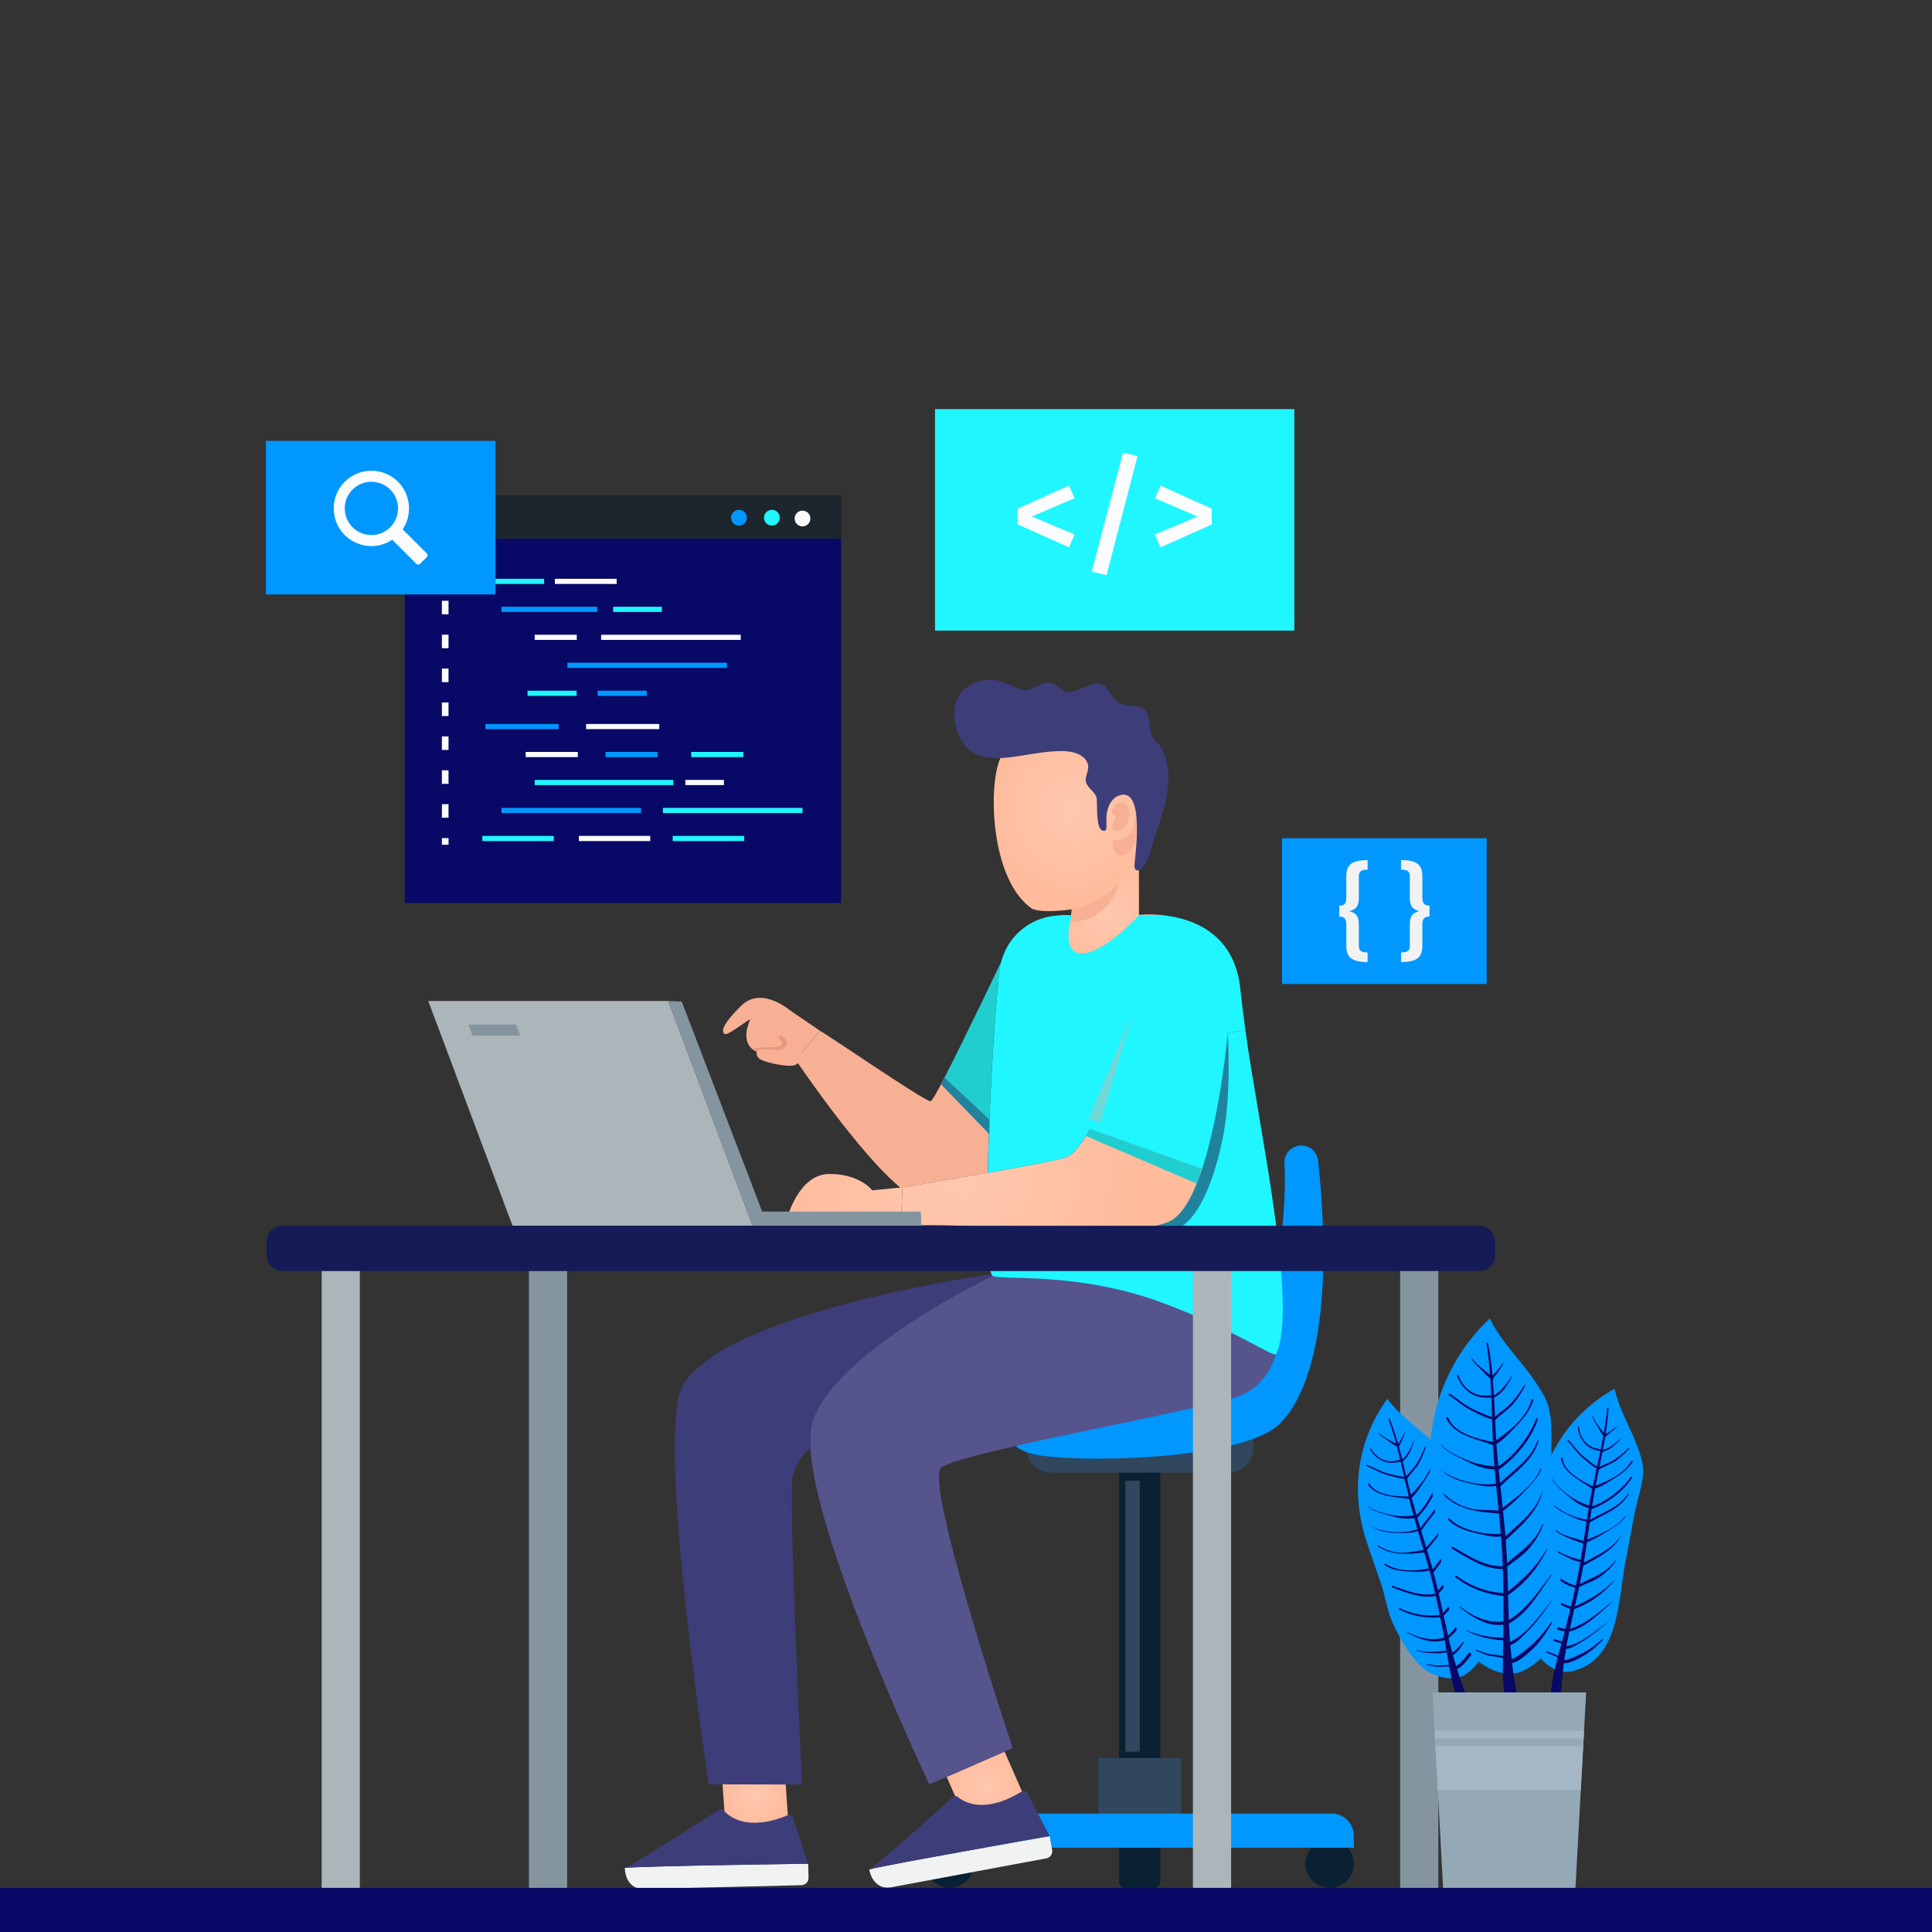 <?xml version="1.0" encoding="utf-8"?>
<!-- Generator: Adobe Illustrator 24.1.0, SVG Export Plug-In . SVG Version: 6.00 Build 0)  -->
<svg version="1.1" xmlns="http://www.w3.org/2000/svg" xmlns:xlink="http://www.w3.org/1999/xlink" x="0px" y="0px"
	 viewBox="0 0 500 500" style="enable-background:new 0 0 500 500;" xml:space="preserve">
<rect x="0" y="0" width="500" height="500" fill="#333333" stroke="none"/>
<style type="text/css">
	.st0{display:none;}
	.st1{display:inline;}
	.st2{fill:#F9FBFC;}
	.st3{fill:#DAE8EF;}
	.st4{fill:#CCD9E2;}
	.st5{fill:#BCCED8;}
	.st6{fill:#080866;}
	.st7{fill:#1D262D;}
	.st8{fill:#0097FF;}
	.st9{fill:#20F6FF;}
	.st10{fill:#F1F2F2;}
	.st11{fill:url(#SVGID_1_);}
	.st12{fill:url(#SVGID_2_);}
	.st13{fill:#F7B094;}
	.st14{fill:#3D3D7A;}
	.st15{fill:#0A2033;}
	.st16{fill:#30475E;}
	.st17{fill:url(#SVGID_3_);}
	.st18{fill:#56548C;}
	.st19{fill:url(#SVGID_4_);}
	.st20{fill:#20839E;}
	.st21{fill:#20CED0;}
	.st22{fill:url(#SVGID_5_);}
	.st23{fill:#E8987C;}
	.st24{fill:url(#SVGID_6_);}
	.st25{fill:#6DD9D8;}
	.st26{fill:#ABB5BA;}
	.st27{fill:#8495A0;}
	.st28{fill:none;}
	.st29{fill:#141B56;}
	.st30{fill:#95A8B5;}
	.st31{fill:#A5B7C6;}
</style>
<g id="BACKGROUND" class="st0">
	<g class="st1">
		<rect class="st2" width="500" height="500"/>
		<path class="st3" d="M465.68,304.58l-15.77,110.71H49l-11.84-84.46c-1.32-9.46,3.91-18.63,12.74-22.3l35.58-14.77v-35.39
			c0-10.43,7.63-19.27,17.95-20.77l8.41-1.23l14.13-47.79c2.63-8.93,10.83-15.04,20.12-15.04h144.56c5.5,0,10.54,2.12,14.29,5.61
			c3.76,3.5,6.23,8.37,6.63,13.85l68.84,7.27c10.22,1.09,18.14,9.39,18.75,19.64l2.78,47.75l48.64,13.74
			C460.72,284.28,467.16,294.18,465.68,304.58z"/>
		<path class="st4" d="M73.03,327.42l12.52,87.88h318.23l9.4-67.04c1.05-7.51-3.11-14.79-10.11-17.7l-28.24-11.72v-28.09
			c0-8.28-6.06-15.29-14.25-16.48l-6.68-0.98l-11.22-37.93c-2.09-7.09-8.6-11.93-15.97-11.93H211.96c-4.37,0-8.36,1.68-11.34,4.45
			c-2.98,2.78-4.95,6.64-5.27,11l-54.64,5.77c-8.11,0.86-14.4,7.45-14.89,15.59l-2.21,37.9l-38.61,10.91
			C76.97,311.3,71.86,319.16,73.03,327.42z"/>
		<path class="st5" d="M335.57,382.55c0-9.47-6.93-17.5-16.31-18.87l-7.64-1.12l-12.84-43.41c-2.39-8.11-9.84-13.66-18.28-13.66
			H149.18c-5,0-9.57,1.93-12.98,5.1c-3.41,3.18-5.66,7.6-6.03,12.58l-56.86,6l12.26,86.12h251.44l-1.44-0.6V382.55z"/>
	</g>
</g>
<g id="OBJECTS">
	<g>
		<g>
			<g>
				<g>
					<rect x="104.75" y="128.28" class="st6" width="112.93" height="105.41"/>
				</g>
				<g>
					<rect x="104.75" y="128.28" class="st7" width="112.93" height="11.15"/>
				</g>
				<g>
					<g>
						<path class="st8" d="M193.27,133.98c0,1.13-0.91,2.04-2.04,2.04c-1.13,0-2.04-0.91-2.04-2.04s0.91-2.04,2.04-2.04
							C192.36,131.93,193.27,132.85,193.27,133.98z"/>
					</g>
					<g>
						<path class="st9" d="M201.8,133.98c0,1.13-0.91,2.04-2.04,2.04c-1.13,0-2.04-0.91-2.04-2.04s0.91-2.04,2.04-2.04
							C200.89,131.93,201.8,132.85,201.8,133.98z"/>
					</g>
					<g>
						<path class="st2" d="M209.73,134.19c0,1.13-0.91,2.04-2.04,2.04c-1.13,0-2.04-0.91-2.04-2.04s0.91-2.04,2.04-2.04
							C208.81,132.15,209.73,133.06,209.73,134.19z"/>
					</g>
				</g>
				<g>
					<g>
						<g>
							<rect x="124.83" y="149.79" class="st9" width="15.99" height="1.34"/>
						</g>
						<g>
							<rect x="143.6" y="149.79" class="st2" width="15.99" height="1.34"/>
						</g>
						<g>
							<rect x="129.78" y="157.03" class="st8" width="24.8" height="1.34"/>
						</g>
						<g>
							<rect x="158.68" y="157.03" class="st9" width="12.61" height="1.34"/>
						</g>
						<g>
							<rect x="138.38" y="164.27" class="st2" width="10.89" height="1.34"/>
						</g>
						<g>
							<rect x="155.57" y="164.27" class="st2" width="36.14" height="1.34"/>
						</g>
						<g>
							<rect x="146.84" y="171.51" class="st8" width="41.3" height="1.34"/>
						</g>
						<g>
							<rect x="136.52" y="178.75" class="st9" width="12.71" height="1.34"/>
						</g>
						<g>
							<rect x="154.67" y="178.75" class="st8" width="12.71" height="1.34"/>
						</g>
					</g>
					<g>
						<g>
							<rect x="124.83" y="216.33" class="st9" width="18.49" height="1.34"/>
						</g>
						<g>
							<rect x="149.8" y="216.33" class="st2" width="18.49" height="1.34"/>
						</g>
						<g>
							<rect x="174.09" y="216.33" class="st9" width="18.49" height="1.34"/>
						</g>
						<g>
							<rect x="129.78" y="209.08" class="st8" width="36.14" height="1.34"/>
						</g>
						<g>
							<rect x="171.55" y="209.08" class="st9" width="36.14" height="1.34"/>
						</g>
						<g>
							<rect x="138.38" y="201.84" class="st9" width="35.86" height="1.34"/>
						</g>
						<g>
							<rect x="177.37" y="201.84" class="st2" width="9.98" height="1.34"/>
						</g>
						<g>
							<rect x="136.04" y="194.6" class="st2" width="13.5" height="1.34"/>
						</g>
						<g>
							<rect x="156.71" y="194.6" class="st8" width="13.5" height="1.34"/>
						</g>
						<g>
							<rect x="178.89" y="194.6" class="st9" width="13.5" height="1.34"/>
						</g>
						<g>
							<rect x="151.69" y="187.36" class="st2" width="18.93" height="1.34"/>
						</g>
						<g>
							<rect x="125.62" y="187.36" class="st8" width="18.93" height="1.34"/>
						</g>
					</g>
				</g>
				<g>
					<g>
						<g>
							<rect x="114.36" y="148.5" class="st2" width="1.72" height="1.72"/>
						</g>
					</g>
					<g>
						<g>
							<path class="st2" d="M116.08,211.63h-1.72v-3.51h1.72V211.63z M116.08,202.86h-1.72v-3.51h1.72V202.86z M116.08,194.09h-1.72
								v-3.51h1.72V194.09z M116.08,185.31h-1.72v-3.51h1.72V185.31z M116.08,176.54h-1.72v-3.51h1.72V176.54z M116.08,167.76h-1.72
								v-3.51h1.72V167.76z M116.08,158.99h-1.72v-3.51h1.72V158.99z"/>
						</g>
					</g>
					<g>
						<g>
							<rect x="114.36" y="216.9" class="st2" width="1.72" height="1.72"/>
						</g>
					</g>
				</g>
			</g>
			<g>
				<g>
					<rect x="241.98" y="105.88" class="st9" width="92.99" height="57.32"/>
				</g>
				<g>
					<path class="st2" d="M278.1,128.94l-11.06,4.72l11.06,4.65l-1.45,3.34l-13.27-5.93v-4.1l13.27-5.96L278.1,128.94z"/>
					<path class="st2" d="M294.4,118.01l-8.03,30.85l-3.83-0.9l8.07-30.81L294.4,118.01z"/>
					<path class="st2" d="M313.6,131.63v4.1l-13.27,5.93l-1.45-3.34l11.03-4.65l-11.03-4.72l1.45-3.27L313.6,131.63z"/>
				</g>
			</g>
			<g>
				<g>
					<rect x="331.78" y="216.93" class="st8" width="52.97" height="37.73"/>
				</g>
				<g>
					<path class="st10" d="M353.94,225.08c-1.7,0-2.27,0.46-2.27,1.73v5.68c0,2.22-0.92,2.89-2.46,3.33
						c1.54,0.41,2.46,1.08,2.46,3.27v5.68c0,1.27,0.59,1.73,2.27,1.73v2.49c-4.3,0-5.52-1.38-5.52-4.25v-5.38
						c0-1.54-0.41-2.14-1.81-2.14v-2.84c1.41,0,1.81-0.62,1.81-2.16v-5.38c0-2.89,1.22-4.25,5.52-4.25V225.08z"/>
					<path class="st10" d="M368.11,226.83v5.38c0,1.54,0.41,2.16,1.84,2.16v2.84c-1.43,0-1.84,0.59-1.84,2.14v5.38
						c0,2.87-1.22,4.25-5.52,4.25v-2.49c1.68,0,2.27-0.46,2.27-1.73v-5.68c0-2.19,0.92-2.87,2.46-3.27
						c-1.54-0.43-2.46-1.11-2.46-3.33v-5.68c0-1.27-0.57-1.73-2.27-1.73v-2.49C366.89,222.59,368.11,223.94,368.11,226.83z"/>
				</g>
			</g>
			<g>
				<g>
					<rect x="68.81" y="114.1" class="st8" width="59.42" height="39.74"/>
				</g>
				<g>
					<g>
						<path class="st2" d="M88.47,125.51c-2.84,3.55-2.79,8.74,0.1,12.25c3.28,3.99,8.91,4.63,12.95,1.93l6.24,6.24
							c0.26,0.26,0.69,0.26,0.95,0l1.75-1.75c0.26-0.26,0.26-0.69,0-0.95l-6.24-6.24c2.53-3.79,2.12-8.97-1.22-12.31
							C98.95,120.62,92.16,120.89,88.47,125.51z M100.99,136.45c-2.69,2.69-7.06,2.69-9.75,0c-2.69-2.69-2.69-7.06,0-9.75
							c2.69-2.69,7.06-2.69,9.75,0C103.68,129.39,103.68,133.76,100.99,136.45z"/>
					</g>
				</g>
			</g>
			<g>
				<g>
					<radialGradient id="SVGID_1_" cx="286.833" cy="236.237" r="14.963" gradientUnits="userSpaceOnUse">
						<stop  offset="0" style="stop-color:#FFC8AF"/>
						<stop  offset="1" style="stop-color:#FFBB9C"/>
					</radialGradient>
					<path class="st11" d="M301.08,236.87c-0.13,1.31-1.92,15.02-16.02,15.02c-14.8,0-12.32-14.65-12.32-14.65l-0.02-0.09
						c1.44-0.3,3-0.41,4.64-0.22v-6.94l16.79-9.4h0.61v16.18C294.77,236.77,297.43,236.46,301.08,236.87z"/>
					<g>
						<g id="XMLID_43_">
							<g>
								
									<radialGradient id="SVGID_2_" cx="279.101" cy="210.17" r="23.59" gradientTransform="matrix(0.978 -0.21 0.21 0.978 -38.914 62.442)" gradientUnits="userSpaceOnUse">
									<stop  offset="0" style="stop-color:#FFC8AF"/>
									<stop  offset="1" style="stop-color:#FFBB9C"/>
								</radialGradient>
								<path class="st12" d="M292.92,189.63c2.38,2.42,4.18,5.54,5.05,9.36c1.61,7.11,0.1,14.64-1.97,21.5
									c-0.35,1.17-0.75,2.36-1.48,3.34c-0.52,0.7-1.18,1.28-1.84,1.86c-2.99,2.6-5.97,5.2-8.95,7.81
									c-2.02,1.77-14.46,3.24-16.83,1.54c-9.15-6.54-10.91-25.49-9.08-35.18C260.86,183.8,281.51,178.05,292.92,189.63z"/>
							</g>
						</g>
						<path class="st13" d="M287.78,210.19c0.12-1.55,1.71-3.24,3.31-2.24c1.65,1.04,1.26,3.79,0.58,5.3
							c-0.54,1.19-2.33,2.48-3.55,1.38c-1.02-0.92,0.57-2.01,0.62-2.86c0.05-0.76-1.47-1.3-0.85-2.12"/>
						<path class="st13" d="M288.08,217.35c1.67,0.5,4.49-0.77,5.21-3.09c0.71-2.32,0.64-4.97,0.64-4.97s0.84,2.1,0.41,5.48
							s-1.62,6.6-4.27,6.65C287.4,221.45,288.08,217.35,288.08,217.35z"/>
						<path class="st14" d="M286.03,214.94c-0.05,0.03-0.12,0.05-0.19,0.06c-1.03,0.14-1.44-1.1-1.6-1.89
							c-0.36-1.83-0.3-3.67-0.37-5.52c-0.01-0.46,0.02-1.04-0.17-1.47c-0.58-1.33-2.13-2.19-2.6-3.56c-0.55-1.6,1-3.19,0.39-4.93
							c-0.94-2.67-4.38-3.29-6.86-3.26c-3.73,0.04-7.36,0.74-11.04,1.31c-3.88,0.6-8.85,1.17-12.27-1.28
							c-4.13-2.96-5.85-10.68-2.77-14.9c1.68-2.3,4.86-3.53,7.65-3.59c2.96-0.07,5.45,1.69,8.16,2.58c2.16,0.71,4.25-1.36,6.27-1.76
							c2.54-0.51,3.61,2.26,5.86,2.34c2.18,0.07,4.32-1.63,6.44-2.02c4.23-0.77,3.98,3.47,6.81,4.92c1.76,0.9,4.04,0.36,5.82,1.27
							c1.35,0.7,1.54,1.92,1.84,3.3c0.26,1.2,0.27,2.58,0.66,3.72c0.35,1.02,1.21,1.67,1.88,2.47c0.73,0.87,1.2,1.89,1.57,2.99
							c0.82,2.43,1.01,5.05,0.78,7.59c-0.38,4.27-1.75,8.47-3.18,12.49c-0.93,2.61-1.27,5.32-2.69,7.79
							c-0.38,0.66-2.08,2.6-2.71,1.16c-0.14-0.31-0.11-0.66-0.09-1c0.19-2.69,2.69-20.01-3.87-17.93c-1.38,0.44-2.3,1.58-2.82,2.89
							c-0.61,1.56-0.66,3.14-0.58,4.79c0.01,0.24,0.02,0.47,0.01,0.71C286.37,214.5,286.29,214.81,286.03,214.94z"/>
					</g>
				</g>
				<path class="st13" d="M277.37,235.33c7.46-1.2,12.39-7.09,12.39-7.09s-2.01,9.93-12.83,10.46L277.37,235.33z"/>
				<g>
					<path class="st15" d="M289.62,370.74h10.68v102.74c0,0.9-0.73,1.63-1.63,1.63h-7.43c-0.9,0-1.63-0.73-1.63-1.63V370.74z"/>
					<path class="st16" d="M265.59,372.21h58.74v2.6c0,3.49-2.83,6.31-6.31,6.31H271.9c-3.49,0-6.31-2.83-6.31-6.31V372.21z"/>
					<g>
						<path class="st15" d="M289.62,462.96h10.68v24c0,0.9-0.73,1.63-1.63,1.63h-7.43c-0.9,0-1.63-0.73-1.63-1.63V462.96z"/>
						<path class="st15" d="M239.53,482.33c0,3.45,2.8,6.25,6.25,6.25c3.45,0,6.25-2.8,6.25-6.25c0-3.45-2.8-6.25-6.25-6.25
							C242.33,476.08,239.53,478.88,239.53,482.33z"/>
						<path class="st15" d="M337.88,482.33c0,3.45,2.8,6.25,6.25,6.25c3.45,0,6.25-2.8,6.25-6.25c0-3.45-2.8-6.25-6.25-6.25
							C340.68,476.08,337.88,478.88,337.88,482.33z"/>
						
							<rect x="284.21" y="455" transform="matrix(-1 -1.224647e-16 1.224647e-16 -1 589.912 928.77)" class="st16" width="21.49" height="18.78"/>
						<path class="st8" d="M239.53,478.19h110.85v-3.08c0-3.18-2.58-5.75-5.75-5.75h-99.35c-3.18,0-5.75,2.58-5.75,5.75V478.19z"/>
					</g>
					<rect x="291.25" y="383.23" class="st16" width="3.71" height="70.09"/>
				</g>
				<path class="st8" d="M336.92,296.46c-2.56-0.08-4.65,2.04-4.5,4.6c0.73,12.72-1.96,43.76-13.81,54.35
					c-14.49,12.95-55.55,11.18-55.55,11.18s-6.78,8.32,6.78,10.17c13.56,1.85,51.79,0.62,61.04-8.01
					c8.95-8.36,14.27-30.24,10.26-68.34C340.9,298.22,339.12,296.53,336.92,296.46L336.92,296.46z"/>
				<g id="XMLID_42_">
					<g>
						<radialGradient id="SVGID_3_" cx="254.932" cy="462.172" r="9.407" gradientUnits="userSpaceOnUse">
							<stop  offset="0" style="stop-color:#FFC8AF"/>
							<stop  offset="1" style="stop-color:#FFBB9C"/>
						</radialGradient>
						<polygon class="st17" points="259.98,453.32 264.86,464.46 249.9,471.02 245,459.85 						"/>
						<path class="st18" d="M330.54,329.57c-0.92,1.85-67.41,0.04-73.69,0.61c0,0-40.69,19.42-46.54,37.6
							c-0.59,1.83-0.76,4.25-0.57,7.14c1.63,25.6,30.78,86.89,30.78,86.89l4.48-1.96l14.98-6.53l2.13-0.92c0,0-23.12-68.9-18.5-72.6
							s57.02-12.95,75.2-17.87C337.02,357,330.54,329.57,330.54,329.57z"/>
						<radialGradient id="SVGID_4_" cx="195.355" cy="464.531" r="8.568" gradientUnits="userSpaceOnUse">
							<stop  offset="0" style="stop-color:#FFC8AF"/>
							<stop  offset="1" style="stop-color:#FFBB9C"/>
						</radialGradient>
						<polygon class="st19" points="202.94,456.19 204.11,472.91 187.77,472.91 186.6,456.15 						"/>
						<path class="st14" d="M256.52,329.6l-0.59,0.26c0,0-68.12,9.56-79.22,28.67c-7.21,12.43,6.75,103.25,6.75,103.25l24.1,0.06
							c0,0-3.6-75.65-2.4-79.87c1.35-4.81,3.66-6.55,4.59-7.05c-0.18-2.89-0.02-5.31,0.57-7.14c5.84-18.18,46.54-37.6,46.54-37.6
							C256.73,330.08,256.61,329.88,256.52,329.6z"/>
						<path class="st9" d="M322.32,266.66l-4.57,0.63c0,0-1.11,12.32-3.83,24.64l-56.91,21.6l-0.78,4.12
							c-0.24-0.02-0.48-0.04-0.7-0.06c0.02,0.85,0.02,1.68,0.06,2.46c0.13,4.75,0.44,8.18,0.94,9.54c0.09,0.28,0.2,0.48,0.33,0.57
							c1.55,1.26,21.67-1.18,43.44,6.81c18.87,6.93,29.45,14.5,29.94,13.48C336.17,338.14,325.37,289.75,322.32,266.66z"/>
						<path class="st20" d="M316.38,294.89c-1.52,7.29-5.44,21.79-13.13,23.73c-10.04,2.55-29.46,2.42-47.66,1.44
							c-0.04-0.78-0.04-1.61-0.06-2.46c0.22,0.02,0.46,0.04,0.7,0.06l0.78-4.12l56.91-21.6c2.72-12.32,3.83-24.64,3.83-24.64
							s0,0.07,0.02,0.2C317.88,269.4,318.66,284.12,316.38,294.89z"/>
						<path class="st21" d="M259.33,248.48c-1.02,1.85-2.48,21.64-3.27,41.28l-11.63-10.86
							C249.36,269.34,259.33,248.48,259.33,248.48z"/>
						<path class="st13" d="M252.36,304.12c-9.82,1.7-18.85,3.16-18.85,3.16l-0.02,0.48c-10.93-8.73-27.56-33.46-27.56-33.46
							s4.98-5.97,6.21-7.55c0.18-0.24,27.3,18.42,28.69,18.26c0.35-0.04,1.74-2.48,3.59-6.1l11.63,10.86
							c-0.18,4.68-0.33,9.34-0.43,13.76C254.54,303.73,253.45,303.91,252.36,304.12z"/>
						<radialGradient id="SVGID_5_" cx="247.52" cy="303.749" r="47.977" gradientUnits="userSpaceOnUse">
							<stop  offset="0" style="stop-color:#FFC8AF"/>
							<stop  offset="1" style="stop-color:#FFBB9C"/>
						</radialGradient>
						<path class="st22" d="M233.51,307.28l-0.24,8.1h-29.59c0,0,2.94-11.56,10.95-11.56s11.1,4.24,11.1,4.24L233.51,307.28z"/>
						<path class="st13" d="M211.93,266.57l0.22,0.18c-1.24,1.57-6.21,7.55-6.21,7.55l-3.09-2.18c0,0-3.4,2.07-7.36-0.09
							c-4.12-2.24-1.57-7.58-1.36-8.21c-0.8,0.23-5.74,4.22-6.52,3.79c-0.78-0.43-1.35-1.83,4.18-7.29
							c5.51-5.46,13.02,1.55,13.24,1.55L211.93,266.57z"/>
						<path class="st13" d="M196.13,271.1c0,0-1.19,2.23,0.93,3.2c2.12,0.97,6.24,1.67,8.02,1.5c1.77-0.17,3.18-2.65,3.18-2.65
							l-5.37-5.03h-4.29L196.13,271.1z"/>
						<path class="st23" d="M195.81,272.19c0.32-1.1,3.36-0.51,5.25-0.47c1.39,0.03,2.15-0.33,2.58-1.39
							c0.43-1.06-1.59-2.75-1.99-2.22c-0.4,0.53,0.73,1.28,0.76,1.98c0.03,0.7-1.99,0.94-3.54,0.94c-1.56,0-4.24,0.41-4.24,0.41
							L195.81,272.19z"/>
					</g>
				</g>
				<radialGradient id="SVGID_6_" cx="247.52" cy="303.749" r="47.977" gradientUnits="userSpaceOnUse">
					<stop  offset="0" style="stop-color:#FFC8AF"/>
					<stop  offset="1" style="stop-color:#FFBB9C"/>
				</radialGradient>
				<path class="st24" d="M311.03,302.43l-28.98-10.27c-2.11,3.94-4.36,6.9-6.6,7.49c-3.38,0.89-11.56,2.42-19.81,3.87
					c-1.09,0.2-2.18,0.39-3.27,0.59c-9.82,1.7-18.85,3.16-18.85,3.16l-0.02,0.48v0.31l-0.22,7.31v1.85c0,0,9.84-0.5,22.25,0.37
					c17.37,1.24,39.77,1.98,47.18-1.52c3.48-1.65,6.25-7.05,8.43-13.71C311.1,302.4,311.07,302.41,311.03,302.43z"/>
				<polygon class="st21" points="282.05,292.17 311.03,302.43 309.72,306.31 281.03,294 				"/>
				<path class="st9" d="M282.05,292.17c-2.11,3.94-4.37,6.9-6.6,7.49c-3.38,0.89-11.56,2.42-19.81,3.87
					c0.09-4.42,0.24-9.08,0.43-13.76c0.8-19.64,2.26-39.43,3.27-41.28c1.66-3.09,6.21-9.8,13.39-11.34l0.02,0.09
					c0,0-2.48,14.65,12.32,14.65c14.09,0,15.89-13.71,16.02-15.02c7.25,0.81,18.37,4.44,19.9,19.01c0.31,2.89,0.76,6.58,1.33,10.78
					l-4.57,0.63c0,0-1.85,20.53-6.6,35.09c-0.04,0.02-0.07,0.04-0.11,0.06L282.05,292.17z"/>
				<polygon class="st25" points="281.75,289.5 293.32,261.48 284.79,290.63 				"/>
				<path class="st9" d="M301.08,236.87h-6.31c0,0-8.98,9.86-14.75,9.86c-5.77,0-2.66-9.8-2.66-9.8h-2.81
					c-8.09,0-14.89,6.07-15.81,14.11c-0.1,0.92-0.2,1.79-0.28,2.58c-0.62,5.96,23.53,10.3,23.53,10.3l12.44-0.7l7.55-14.73l1.5-6.03
					L301.08,236.87z"/>
				<g>
					<g>
						<g id="XMLID_39_">
							<g>
								<path class="st10" d="M224.97,483.84c0.56,3.01,2.65,5.16,5.66,4.59l40.17-7.49c1.02-0.19,1.69-1.17,1.5-2.18l-0.66-3.56
									c0,0-42.25,7.39-46.69,8.62L224.97,483.84z"/>
								<path class="st14" d="M236.92,473.72c0.42-0.36,0.82-0.72,1.24-1.09c0.81-0.72,1.6-1.42,2.36-2.1
									c0.4-0.36,0.81-0.72,1.18-1.06c0.73-0.66,1.42-1.27,2.04-1.83c0.45-0.4,0.86-0.78,1.24-1.12c0.69-0.62,1.25-1.12,1.64-1.47
									c0.34-0.3,0.85-0.32,1.2-0.03c1.65,1.39,6.99,4.56,16.66-1.42c0.46-0.28,1.07-0.14,1.32,0.34l5.85,11.24
									c0,0-42.25,7.39-46.69,8.62C226.41,482.9,231.8,478.24,236.92,473.72z"/>
							</g>
						</g>
					</g>
				</g>
				<g>
					<g>
						<g id="XMLID_44_">
							<g>
								<path class="st10" d="M161.71,483.44c0.07,3.06,1.8,5.51,4.86,5.44l40.85-1c1.03-0.03,1.85-0.88,1.83-1.92l-0.09-3.62
									c0,0-42.89,0.57-47.46,1.08L161.71,483.44z"/>
								<path class="st14" d="M175.12,475.36c0.47-0.29,0.93-0.58,1.4-0.88c0.91-0.58,1.8-1.15,2.67-1.7
									c0.46-0.29,0.91-0.58,1.33-0.86c0.83-0.53,1.61-1.03,2.31-1.48c0.5-0.33,0.98-0.63,1.4-0.91c0.78-0.5,1.41-0.9,1.85-1.19
									c0.38-0.25,0.89-0.18,1.18,0.17c1.41,1.63,6.17,5.62,16.67,1.25c0.5-0.21,1.07,0.04,1.24,0.55l3.98,12.02
									c0,0-42.89,0.57-47.46,1.08C163.28,482.75,169.34,479,175.12,475.36z"/>
							</g>
						</g>
					</g>
				</g>
				<g>
					<polygon class="st26" points="132.65,317.23 110.83,259.05 172.94,259.05 194.76,317.23 					"/>
					<polygon class="st27" points="198.6,317.23 194.76,317.23 172.94,259.05 176.43,259.2 196.61,311.87 					"/>
					<polyline class="st28" points="114.17,310.95 114.49,310.95 192.37,310.95 					"/>
					<g>
						<path class="st27" d="M197.39,317.23h41.04l-0.11-3.67c0,0-41.08,0-41.77,0"/>
					</g>
				</g>
				<g>
					<g>
						<rect x="362.36" y="328.33" class="st27" width="9.88" height="162.34"/>
					</g>
					<g>
						<rect x="308.73" y="328.33" class="st26" width="9.88" height="162.34"/>
					</g>
					<g>
						<rect x="136.89" y="328.33" class="st27" width="9.88" height="162.34"/>
					</g>
					<g>
						<rect x="83.25" y="328.33" class="st26" width="9.88" height="162.34"/>
					</g>
					<path class="st29" d="M382.79,328.95H73.13c-2.29,0-4.15-1.86-4.15-4.15v-3.42c0-2.29,1.86-4.15,4.15-4.15h309.66
						c2.29,0,4.15,1.86,4.15,4.15v3.42C386.94,327.09,385.08,328.95,382.79,328.95z"/>
				</g>
				<polygon class="st27" points="121.2,265.16 122.26,268 134.64,268 133.57,265.16 				"/>
				<polygon class="st20" points="244.43,278.91 243.54,280.62 256.06,293.56 256.06,289.76 				"/>
			</g>
		</g>
		<g>
			<rect y="488.58" class="st6" width="500" height="11.42"/>
			<g>
				<g>
					<path class="st8" d="M420.73,403.9c-1.99,9.64-1.39,26.05-14.14,28.65c-3.43,0.7-6.75-1.68-8.75-4.41
						c-2.61-3.57-3.24-11.12-3.19-15.44c0.04-3.42,1.2-7.24,1.58-10.7c0.41-3.73,0.74-7.47,1.17-11.2
						c1.57-13.44,8.59-24.7,20.46-31.41c0.92,4.41,3.01,8.14,4.86,12.38c0.84,1.93,1.6,3.97,2.15,5.99c0.97,3.58-0.2,7.2-1.08,10.64
						C422.51,393.48,421.79,398.77,420.73,403.9z"/>
					<path class="st6" d="M404.43,432.88c0.09-0.81,0.19-1.62,0.3-2.42c1.52,0,3.11-0.87,4.39-1.53c2.22-1.15,4.02-2.8,5.76-4.56
						c0.09-0.09-0.06-0.25-0.16-0.16c-1.74,1.46-3.54,2.87-5.61,3.84c-1.15,0.54-2.84,1.42-4.26,1.59c0.13-0.96,0.28-1.93,0.44-2.89
						c1.59-0.19,3.04-1.24,4.38-2.03c2.28-1.35,4.25-3.11,6.28-4.8c0.02-0.02,0-0.05-0.03-0.04c-3.11,2.26-6.58,5.48-10.52,6.18
						c0.21-1.2,0.43-2.4,0.68-3.6c0.01-0.06,0.03-0.12,0.04-0.19c4.56-1.15,7.64-4.73,11.13-7.62c0.06-0.05,0-0.14-0.06-0.1
						c-3.44,2.67-6.67,5.72-10.91,7.01c0.37-1.71,0.75-3.41,1.14-5.11c4.12-1.52,7.42-3.94,10.3-7.3c0.05-0.06-0.03-0.14-0.08-0.08
						c-2.98,3.11-6.27,4.89-10.05,6.66c0.38-1.68,0.76-3.36,1.12-5.05c1.78-0.88,3.66-1.41,5.31-2.56c1.63-1.14,3.08-2.49,4.13-4.19
						c0.06-0.09-0.08-0.17-0.14-0.09c-2.31,3.32-5.79,4.35-9.15,6.09c0.33-1.57,0.63-3.15,0.91-4.74c3.75-2.06,7.82-3.98,9.94-7.93
						c0.02-0.04-0.03-0.08-0.06-0.04c-2.25,3.63-6.18,5.2-9.75,7.17c0.05-0.28,0.1-0.56,0.14-0.85c0.23-1.47,0.44-2.94,0.66-4.42
						c2.15-0.86,4.2-2.08,6.14-3.34c1.37-0.9,2.84-1.78,3.74-3.19c0.06-0.09-0.07-0.18-0.13-0.09c-2.01,2.88-6.41,4.54-9.66,5.98
						c0.21-1.49,0.42-2.98,0.63-4.46c3.61-2.18,7.85-3.39,10.07-7.32c0.07-0.12-0.1-0.22-0.18-0.11c-2.3,3.59-6.35,4.7-9.79,6.74
						c0.13-0.92,0.27-1.84,0.41-2.76c3.89-1.43,8.42-4.69,10.48-8.21c0.11-0.19-0.17-0.37-0.29-0.19c-2.09,3.09-6.3,6.45-10.07,7.67
						c0.23-1.49,0.47-2.98,0.74-4.47c0.03-0.04,0.05-0.08,0.06-0.13c1.75-0.51,3.48-1.75,4.99-2.68c1.82-1.12,3.56-2.43,4.69-4.27
						c0.13-0.2-0.21-0.39-0.32-0.18c-1.73,3.09-5.84,5.16-9.23,6.34c0.1-0.54,0.2-1.09,0.31-1.63c0.16-0.81,0.33-1.62,0.49-2.43
						c1.39-0.96,3.16-1.42,4.56-2.44c1.21-0.88,2.27-1.94,3.32-3.02c0.1-0.11-0.05-0.27-0.16-0.17c-1.41,1.33-2.86,2.6-4.58,3.52
						c-0.96,0.51-2.05,0.81-2.98,1.37c0.27-1.32,0.54-2.65,0.8-3.97c0.02,0,0.03-0.01,0.05-0.01c0.02,0,0.03,0.01,0.05,0.01
						c0.1,0.02,0.17-0.02,0.23-0.07c1.89-0.48,3.34-2.11,4.61-3.49c0.03-0.03-0.02-0.08-0.05-0.05c-1.33,1.23-2.85,2.6-4.64,3.13
						c-0.01,0-0.01-0.01-0.02-0.01c-0.05-0.01-0.09-0.01-0.14-0.02c0.21-1.08,0.4-2.16,0.58-3.24c0.14-0.02,0.26-0.14,0.22-0.28
						c1-0.67,1.91-1.53,2.77-2.37c0.06-0.06-0.03-0.16-0.09-0.1c-0.89,0.77-1.77,1.4-2.77,1.95c0.35-2.24,0.63-4.48,0.75-6.76
						c0.01-0.21-0.31-0.21-0.33-0.01c-0.2,2.19-0.52,4.35-0.89,6.51c-1.04-1.37-2.21-2.78-2.84-4.35c-0.03-0.08-0.16-0.05-0.13,0.04
						c0.31,0.97,0.85,1.82,1.38,2.69c0.48,0.77,0.86,1.68,1.47,2.36c-0.21,1.16-0.44,2.31-0.68,3.46c-1.27-0.2-2.43-0.44-3.48-1.36
						c-1.28-1.12-2.01-2.65-2.14-4.35c-0.02-0.21-0.34-0.21-0.33,0c0.14,1.58,0.77,3.06,1.85,4.24c1.14,1.24,2.47,1.63,3.99,1.95
						c-0.28,1.33-0.57,2.66-0.86,3.99c-1.15-0.69-2.22-1.59-3.26-2.42c-1.68-1.34-2.67-2.94-4.12-4.45
						c-0.15-0.15-0.38,0.07-0.24,0.22c1.36,1.45,2.29,3.02,3.84,4.32c1.12,0.94,2.35,2.11,3.68,2.81c-0.02,0.07-0.03,0.14-0.05,0.21
						c-0.01,0.01-0.03,0.02-0.04,0.04c-0.1,0.1-0.09,0.21-0.03,0.3c-0.28,1.27-0.56,2.54-0.83,3.82c-0.02,0.08-0.03,0.16-0.05,0.24
						c-2.97-1.36-7.4-3.72-7.79-7.16c-0.04-0.33-0.53-0.24-0.45,0.1c0.88,3.89,5.16,5.62,8.1,7.74c-0.29,1.44-0.56,2.89-0.8,4.34
						c-1.92-0.66-3.74-1.47-5.34-2.75c-1.46-1.16-3.53-2.57-4.19-4.37c-0.02-0.06-0.1-0.02-0.09,0.04c0.61,1.79,2.47,3.02,3.82,4.24
						c1.71,1.55,3.47,2.87,5.67,3.49c-0.02,0.06-0.02,0.13-0.01,0.19c-0.15,0.92-0.3,1.84-0.44,2.76c-3.6-0.28-8.64-3.01-10.48-5.74
						c-0.01-0.01-0.03,0-0.02,0.01c1.26,2.08,3.15,3.29,5.29,4.35c1.6,0.79,3.33,1.72,5.13,1.85c-0.26,1.7-0.51,3.41-0.76,5.11
						c-1.56-0.58-3.22-0.86-4.76-1.48c-2.3-0.92-4.05-2.57-5.41-4.6c-0.08-0.12-0.29-0.02-0.21,0.11c2.49,3.96,6.08,5.13,10.28,6.61
						c-0.21,1.4-0.43,2.8-0.66,4.19c-3.44-0.66-7.89-2.76-9.63-5.74c-0.13-0.22-0.48-0.04-0.35,0.18c1.1,1.91,2.99,3.12,4.93,4.1
						c1.39,0.7,3.31,1.87,4.96,1.99c-0.01,0.05-0.01,0.09-0.02,0.14c-0.34,2.01-0.74,4.01-1.17,6c-3.84-0.97-6.33-3.81-9.12-6.48
						c-0.19-0.19-0.5,0.1-0.3,0.29c2.84,2.8,5.34,5.74,9.3,6.77c-0.35,1.62-0.73,3.24-1.12,4.85c-3.27-0.92-6.51-3.24-8.63-5.9
						c-0.15-0.19-0.41,0.07-0.27,0.26c2.2,2.89,5.37,5.08,8.75,6.27c-0.42,1.73-0.86,3.46-1.31,5.18c-3.36-0.51-5.95-2.62-8.02-5.28
						c-0.05-0.06-0.16,0.02-0.11,0.08c1.84,2.56,4.62,5.51,7.97,5.82c-0.14,0.55-0.28,1.1-0.43,1.65c-0.09,0.33-0.18,0.67-0.27,1.01
						c-2.53-0.75-4.89-1.66-6.98-3.36c-0.06-0.05-0.13,0.04-0.07,0.09c1.99,1.79,4.37,3,6.91,3.78c-0.28,1.04-0.58,2.1-0.87,3.19
						c-0.63-0.29-1.24-0.61-1.92-0.82c-1.26-0.38-2.08-1.18-3.17-1.84c-0.1-0.06-0.21,0.08-0.11,0.15c0.96,0.63,1.64,1.44,2.74,1.85
						c0.81,0.31,1.58,0.7,2.37,1.05c-1.16,4.31-2.18,8.88-1.62,13.02c0.12,0.92,1.66,1.16,1.9,0.18
						C404.13,439.15,404.09,435.95,404.43,432.88z"/>
				</g>
				<g>
					<path class="st8" d="M380.38,401.14c2.27,9.58,9.74,24.21-0.72,31.94c-2.82,2.08-6.83,1.33-9.79-0.3
						c-3.87-2.13-7.63-8.72-9.41-12.65c-1.41-3.12-1.97-7.07-3.08-10.36c-1.21-3.55-2.49-7.08-3.66-10.65
						c-4.25-12.84-2.64-26.02,5.29-37.11c2.69,3.61,6.17,6.11,9.63,9.17c1.58,1.39,3.13,2.92,4.48,4.52
						c2.39,2.84,2.86,6.62,3.51,10.1C377.6,390.94,379.17,396.05,380.38,401.14z"/>
					<path class="st6" d="M377.84,434.29c-0.26-0.77-0.51-1.55-0.75-2.32c1.38-0.65,2.45-2.1,3.33-3.24
						c1.53-1.98,2.46-4.23,3.3-6.56c0.04-0.12-0.16-0.2-0.22-0.08c-0.96,2.06-2,4.1-3.46,5.85c-0.82,0.97-1.98,2.48-3.19,3.24
						c-0.29-0.93-0.56-1.87-0.82-2.81c1.36-0.85,2.23-2.4,3.12-3.69c1.5-2.19,2.54-4.61,3.67-7c0.01-0.03-0.03-0.05-0.04-0.02
						c-1.87,3.36-3.65,7.75-6.93,10.05c-0.32-1.18-0.63-2.36-0.9-3.55c-0.01-0.06-0.03-0.12-0.04-0.19
						c3.65-2.97,4.93-7.51,6.88-11.6c0.03-0.07-0.06-0.13-0.1-0.06c-1.99,3.87-3.63,7.99-6.94,10.96c-0.39-1.7-0.76-3.41-1.13-5.11
						c3.1-3.12,5.06-6.7,6.26-10.97c0.02-0.07-0.09-0.11-0.11-0.04c-1.39,4.07-3.62,7.08-6.3,10.28c-0.36-1.69-0.73-3.37-1.12-5.05
						c1.25-1.55,2.72-2.82,3.73-4.57c0.99-1.72,1.74-3.56,1.98-5.54c0.01-0.1-0.14-0.12-0.16-0.02c-0.69,3.98-3.41,6.38-5.72,9.39
						c-0.37-1.56-0.76-3.12-1.18-4.68c2.53-3.45,5.41-6.9,5.67-11.38c0-0.04-0.06-0.06-0.07-0.01c-0.51,4.24-3.41,7.32-5.81,10.62
						c-0.08-0.28-0.15-0.55-0.23-0.83c-0.41-1.43-0.84-2.86-1.27-4.28c1.59-1.69,2.93-3.66,4.16-5.62c0.87-1.39,1.83-2.82,2.05-4.47
						c0.01-0.1-0.14-0.13-0.16-0.03c-0.61,3.46-3.89,6.82-6.23,9.5c-0.44-1.44-0.88-2.88-1.31-4.31c2.35-3.5,5.69-6.39,6.04-10.89
						c0.01-0.13-0.19-0.16-0.21-0.02c-0.57,4.23-3.77,6.94-6.03,10.24c-0.27-0.89-0.54-1.78-0.8-2.68
						c2.93-2.94,5.66-7.81,6.03-11.87c0.02-0.22-0.31-0.27-0.35-0.05c-0.6,3.68-2.99,8.5-5.89,11.2c-0.42-1.45-0.83-2.9-1.22-4.36
						c0.01-0.05,0.01-0.1,0-0.14c1.37-1.2,2.41-3.05,3.39-4.53c1.18-1.79,2.2-3.7,2.45-5.85c0.03-0.24-0.35-0.27-0.37-0.03
						c-0.27,3.53-3.11,7.14-5.7,9.64c-0.14-0.53-0.28-1.07-0.41-1.6c-0.2-0.8-0.39-1.61-0.58-2.41c0.86-1.46,2.26-2.62,3.1-4.13
						c0.73-1.31,1.24-2.72,1.73-4.14c0.05-0.14-0.16-0.23-0.22-0.09c-0.72,1.8-1.5,3.56-2.67,5.12c-0.65,0.87-1.52,1.6-2.13,2.5
						c-0.31-1.31-0.63-2.63-0.95-3.94c0.01-0.01,0.03-0.02,0.04-0.03c0.02,0,0.03-0.01,0.05-0.01c0.1-0.02,0.15-0.09,0.18-0.16
						c1.51-1.23,2.14-3.32,2.71-5.11c0.01-0.04-0.05-0.07-0.07-0.02c-0.69,1.68-1.49,3.56-2.88,4.79c-0.01,0-0.01,0-0.02,0
						c-0.04,0.01-0.09,0.03-0.13,0.04c-0.27-1.07-0.54-2.13-0.84-3.18c0.11-0.08,0.17-0.24,0.09-0.35c0.63-1.03,1.09-2.2,1.51-3.32
						c0.03-0.08-0.09-0.14-0.13-0.05c-0.48,1.07-1.01,2.01-1.68,2.94c-0.62-2.18-1.32-4.33-2.17-6.44c-0.08-0.2-0.37-0.06-0.3,0.13
						c0.74,2.07,1.37,4.16,1.94,6.27c-1.52-0.8-3.17-1.59-4.41-2.74c-0.06-0.06-0.17,0.02-0.1,0.09c0.69,0.75,1.54,1.3,2.39,1.86
						c0.76,0.5,1.49,1.16,2.33,1.52c0.3,1.14,0.58,2.28,0.85,3.42c-1.24,0.35-2.39,0.62-3.73,0.23c-1.64-0.48-2.94-1.56-3.77-3.04
						c-0.1-0.18-0.4-0.04-0.29,0.14c0.8,1.37,1.99,2.45,3.47,3.06c1.55,0.64,2.92,0.44,4.44,0.08c0.31,1.32,0.61,2.65,0.91,3.98
						c-1.34-0.14-2.69-0.51-3.98-0.82c-2.08-0.5-3.66-1.54-5.61-2.29c-0.2-0.08-0.32,0.22-0.12,0.3c1.85,0.74,3.35,1.77,5.3,2.3
						c1.41,0.38,3.02,0.92,4.52,0.99c0.02,0.07,0.03,0.14,0.05,0.21c-0.01,0.02-0.02,0.03-0.02,0.05c-0.05,0.13,0.01,0.23,0.1,0.28
						c0.28,1.27,0.57,2.54,0.86,3.81c0.02,0.08,0.04,0.16,0.06,0.24c-3.26,0.02-8.27-0.25-10.08-3.2c-0.17-0.28-0.58,0.01-0.37,0.28
						c2.44,3.16,7.05,2.92,10.61,3.6c0.34,1.43,0.71,2.85,1.1,4.27c-2.01,0.21-4.01,0.24-6.01-0.24c-1.82-0.44-4.28-0.84-5.64-2.19
						c-0.04-0.04-0.1,0.03-0.06,0.07c1.31,1.37,3.51,1.7,5.25,2.24c2.21,0.68,4.35,1.14,6.61,0.77c0.01,0.06,0.04,0.13,0.08,0.18
						c0.25,0.9,0.51,1.79,0.77,2.69c-3.38,1.27-9.1,0.92-11.92-0.78c-0.01-0.01-0.02,0.01-0.01,0.02c2.01,1.35,4.25,1.66,6.63,1.71
						c1.78,0.04,3.74,0.15,5.44-0.49c0.48,1.65,0.98,3.31,1.47,4.96c-1.66,0.13-3.28,0.58-4.94,0.67c-2.47,0.14-4.76-0.62-6.85-1.89
						c-0.13-0.08-0.27,0.1-0.14,0.19c3.93,2.54,7.68,2.08,12.11,1.65c0.4,1.36,0.79,2.72,1.17,4.08c-3.4,0.85-8.31,0.83-11.15-1.15
						c-0.21-0.15-0.45,0.17-0.24,0.31c1.8,1.27,4.03,1.57,6.2,1.64c1.56,0.05,3.79,0.3,5.34-0.29c0.01,0.04,0.03,0.09,0.04,0.13
						c0.54,1.96,1.02,3.94,1.47,5.93c-3.89,0.75-7.34-0.79-11-2.02c-0.25-0.09-0.41,0.3-0.15,0.39c3.76,1.34,7.27,2.95,11.29,2.22
						c0.36,1.62,0.7,3.24,1.03,4.87c-3.35,0.55-7.27-0.19-10.31-1.71c-0.22-0.11-0.35,0.24-0.14,0.35c3.22,1.7,7.01,2.34,10.58,2
						c0.35,1.75,0.68,3.5,1,5.25c-3.26,0.95-6.5,0.14-9.5-1.4c-0.07-0.04-0.13,0.08-0.06,0.12c2.75,1.54,6.52,3.05,9.68,1.92
						c0.1,0.56,0.21,1.12,0.31,1.68c0.06,0.34,0.12,0.68,0.18,1.03c-2.61,0.39-5.13,0.56-7.75-0.1c-0.07-0.02-0.1,0.09-0.02,0.11
						c2.56,0.78,5.22,0.87,7.86,0.51c0.18,1.06,0.36,2.15,0.55,3.26c-0.69,0-1.38-0.03-2.09,0.07c-1.3,0.19-2.38-0.19-3.65-0.33
						c-0.12-0.01-0.16,0.16-0.04,0.18c1.14,0.16,2.09,0.61,3.27,0.52c0.87-0.07,1.73-0.04,2.59-0.05c0.77,4.39,1.78,8.97,4.02,12.49
						c0.5,0.78,2,0.35,1.8-0.63C380.2,440.1,378.82,437.21,377.84,434.29z"/>
				</g>
				<g>
					<path class="st8" d="M402.48,393.72c0.54,12.17,6.23,31.68-8.28,38.67c-3.91,1.88-8.61,0.03-11.83-2.64
						c-4.22-3.49-7.26-12.36-8.51-17.56c-0.99-4.12-0.75-9.06-1.35-13.31c-0.64-4.6-1.38-9.19-1.99-13.79
						c-2.19-16.6,2.82-32.24,15.03-43.89c2.44,5.01,6.09,8.86,9.59,13.38c1.6,2.06,3.12,4.27,4.4,6.54
						c2.25,4.01,1.94,8.71,1.93,13.09C401.46,380.68,402.19,387.24,402.48,393.72z"/>
					<path class="st6" d="M391.71,433.43c-0.14-1-0.26-2-0.38-3c1.83-0.47,3.47-1.99,4.8-3.17c2.31-2.05,3.97-4.57,5.53-7.22
						c0.08-0.14-0.15-0.28-0.25-0.15c-1.64,2.28-3.37,4.52-5.56,6.3c-1.22,0.99-2.98,2.56-4.63,3.19c-0.13-1.2-0.25-2.4-0.35-3.6
						c1.84-0.71,3.27-2.4,4.64-3.77c2.33-2.32,4.15-5.02,6.08-7.66c0.02-0.03-0.02-0.06-0.05-0.04c-3.05,3.66-6.24,8.57-10.75,10.61
						c-0.12-1.51-0.21-3.02-0.27-4.52c0-0.08-0.01-0.16-0.01-0.24c5.12-2.77,7.73-7.99,11.05-12.51c0.05-0.07-0.05-0.17-0.11-0.1
						c-3.31,4.24-6.27,8.88-10.97,11.72c-0.08-2.16-0.13-4.32-0.18-6.47c4.49-3.08,7.71-6.97,10.14-11.88
						c0.04-0.08-0.08-0.15-0.12-0.07c-2.64,4.63-6.04,7.77-10.04,11.03c-0.05-2.13-0.11-4.27-0.19-6.4c1.87-1.59,3.96-2.8,5.59-4.69
						c1.61-1.86,2.94-3.93,3.69-6.28c0.04-0.12-0.15-0.18-0.19-0.06c-1.76,4.68-5.62,6.97-9.13,10.09c-0.08-1.99-0.2-3.97-0.35-5.96
						c3.87-3.61,8.17-7.14,9.52-12.53c0.01-0.05-0.06-0.08-0.08-0.03c-1.6,5.04-5.84,8.11-9.52,11.56
						c-0.03-0.35-0.05-0.71-0.09-1.06c-0.17-1.83-0.36-3.67-0.55-5.5c2.32-1.69,4.41-3.77,6.36-5.87c1.38-1.49,2.87-3,3.53-4.96
						c0.04-0.12-0.14-0.19-0.19-0.07c-1.54,4.06-6.31,7.39-9.78,10.11c-0.2-1.85-0.4-3.7-0.59-5.55c3.67-3.71,8.39-6.45,9.86-11.84
						c0.04-0.16-0.19-0.24-0.25-0.08c-1.67,5.01-6.19,7.56-9.71,11.05c-0.12-1.15-0.24-2.29-0.35-3.44
						c4.24-2.9,8.68-8.18,10.08-13.03c0.08-0.27-0.31-0.4-0.41-0.14c-1.58,4.34-5.61,9.65-9.76,12.25
						c-0.18-1.86-0.34-3.72-0.47-5.59c0.02-0.06,0.03-0.12,0.03-0.18c1.94-1.15,3.64-3.15,5.17-4.73c1.84-1.9,3.53-3.99,4.33-6.55
						c0.09-0.28-0.37-0.41-0.44-0.12c-1.14,4.23-5.44,7.96-9.16,10.4c-0.04-0.68-0.09-1.36-0.13-2.04c-0.05-1.02-0.1-2.04-0.15-3.06
						c1.38-1.57,3.36-2.66,4.73-4.3c1.19-1.43,2.14-3.02,3.06-4.63c0.09-0.16-0.14-0.31-0.24-0.15c-1.29,2.02-2.64,3.98-4.43,5.61
						c-1,0.91-2.22,1.59-3.16,2.55c-0.07-1.67-0.15-3.34-0.24-5.01c0.02-0.01,0.04-0.02,0.06-0.03c0.02,0,0.04,0,0.06,0
						c0.12-0.01,0.2-0.07,0.25-0.15c2.13-1.15,3.37-3.54,4.47-5.59c0.03-0.05-0.04-0.09-0.07-0.04c-1.23,1.89-2.63,3.98-4.62,5.16
						c-0.01,0-0.02,0-0.03,0c-0.06,0.01-0.11,0.01-0.17,0.02c-0.08-1.36-0.17-2.71-0.28-4.07c0.16-0.07,0.26-0.25,0.18-0.4
						c1-1.11,1.83-2.42,2.6-3.69c0.06-0.1-0.08-0.19-0.14-0.09c-0.83,1.19-1.7,2.21-2.73,3.18c-0.25-2.79-0.61-5.57-1.15-8.33
						c-0.05-0.26-0.43-0.16-0.39,0.09c0.42,2.68,0.7,5.38,0.9,8.08c-1.67-1.33-3.49-2.67-4.73-4.35c-0.06-0.09-0.21-0.01-0.15,0.09
						c0.67,1.07,1.57,1.93,2.48,2.81c0.81,0.78,1.54,1.75,2.48,2.39c0.1,1.45,0.18,2.9,0.24,4.36c-1.58,0.14-3.05,0.2-4.59-0.58
						c-1.88-0.96-3.22-2.57-3.89-4.57c-0.08-0.25-0.48-0.14-0.39,0.1c0.65,1.85,1.85,3.44,3.51,4.52c1.74,1.14,3.45,1.21,5.38,1.13
						c0.07,1.68,0.13,3.36,0.18,5.04c-1.59-0.48-3.15-1.24-4.65-1.92c-2.42-1.1-4.09-2.72-6.29-4.09c-0.22-0.14-0.44,0.2-0.22,0.34
						c2.08,1.33,3.66,2.93,5.92,4.02c1.62,0.79,3.46,1.82,5.27,2.25c0,0.09,0.01,0.18,0.01,0.27c-0.01,0.02-0.03,0.04-0.04,0.06
						c-0.09,0.15-0.04,0.28,0.05,0.37c0.05,1.61,0.1,3.22,0.16,4.83c0,0.1,0.01,0.2,0.02,0.3c-3.97-0.73-10-2.22-11.52-6.22
						c-0.14-0.38-0.7-0.12-0.51,0.25c2.23,4.41,7.89,5.18,12.07,6.83c0.09,1.82,0.21,3.63,0.35,5.45c-2.5-0.21-4.93-0.64-7.25-1.68
						c-2.11-0.95-5.02-2.01-6.35-3.97c-0.04-0.06-0.13,0.01-0.09,0.07c1.28,1.96,3.88,2.88,5.87,3.94c2.53,1.34,5.03,2.39,7.86,2.47
						c0,0.08,0.01,0.16,0.05,0.23c0.1,1.15,0.2,2.3,0.31,3.44c-4.41,0.76-11.28-0.99-14.31-3.7c-0.01-0.01-0.03,0.01-0.02,0.02
						c2.14,2.11,4.78,3,7.67,3.61c2.16,0.46,4.51,1.05,6.72,0.67c0.21,2.12,0.42,4.25,0.64,6.37c-2.05-0.22-4.12-0.06-6.16-0.33
						c-3.04-0.41-5.64-1.86-7.88-3.89c-0.14-0.12-0.35,0.06-0.21,0.19c4.19,4,8.85,4.31,14.34,4.82c0.17,1.74,0.33,3.49,0.48,5.23
						c-4.33,0.25-10.3-0.92-13.29-3.97c-0.22-0.22-0.58,0.1-0.36,0.33c1.9,1.96,4.54,2.84,7.15,3.43c1.88,0.42,4.53,1.24,6.56,0.88
						c0,0.06,0.01,0.11,0.01,0.17c0.2,2.51,0.33,5.03,0.42,7.55c-4.9,0.01-8.74-2.66-12.9-5.01c-0.29-0.16-0.57,0.27-0.28,0.44
						c4.26,2.5,8.15,5.26,13.21,5.31c0.07,2.05,0.1,4.11,0.12,6.16c-4.2-0.11-8.79-1.91-12.14-4.47c-0.24-0.18-0.48,0.21-0.25,0.39
						c3.52,2.81,7.98,4.46,12.4,4.88c0.02,2.2,0.01,4.41,0,6.61c-4.19,0.41-7.93-1.33-11.22-3.9c-0.08-0.06-0.18,0.07-0.11,0.13
						c2.98,2.51,7.22,5.21,11.33,4.57c0,0.7-0.01,1.41-0.01,2.11c0,0.42-0.01,0.86-0.01,1.29c-3.27-0.13-6.37-0.51-9.39-1.92
						c-0.08-0.04-0.14,0.09-0.06,0.13c2.93,1.54,6.15,2.27,9.44,2.44c-0.02,1.33-0.06,2.7-0.08,4.09c-0.84-0.16-1.67-0.36-2.56-0.4
						c-1.63-0.07-2.85-0.78-4.37-1.24c-0.14-0.04-0.23,0.16-0.09,0.21c1.35,0.46,2.4,1.23,3.85,1.39c1.07,0.12,2.11,0.36,3.16,0.54
						c-0.08,5.52,0.08,11.32,2,16.11c0.43,1.06,2.34,0.89,2.33-0.35C393.24,441.04,392.23,437.21,391.71,433.43z"/>
				</g>
				<polygon class="st30" points="410.49,437.99 409.95,447.88 409.11,463.28 407.73,488.58 373.47,488.58 372.1,463.28 
					371.26,447.88 370.72,437.99 				"/>
				<polygon class="st31" points="409.95,447.88 409.84,449.86 409.73,451.92 409.11,463.28 372.1,463.28 371.48,451.92 
					371.37,449.86 371.26,447.88 				"/>
				<polygon class="st30" points="409.84,449.86 409.73,451.92 371.48,451.92 371.37,449.86 				"/>
			</g>
		</g>
	</g>
</g>
<g id="Designed_By_Freepik" class="st0">
</g>
</svg>
